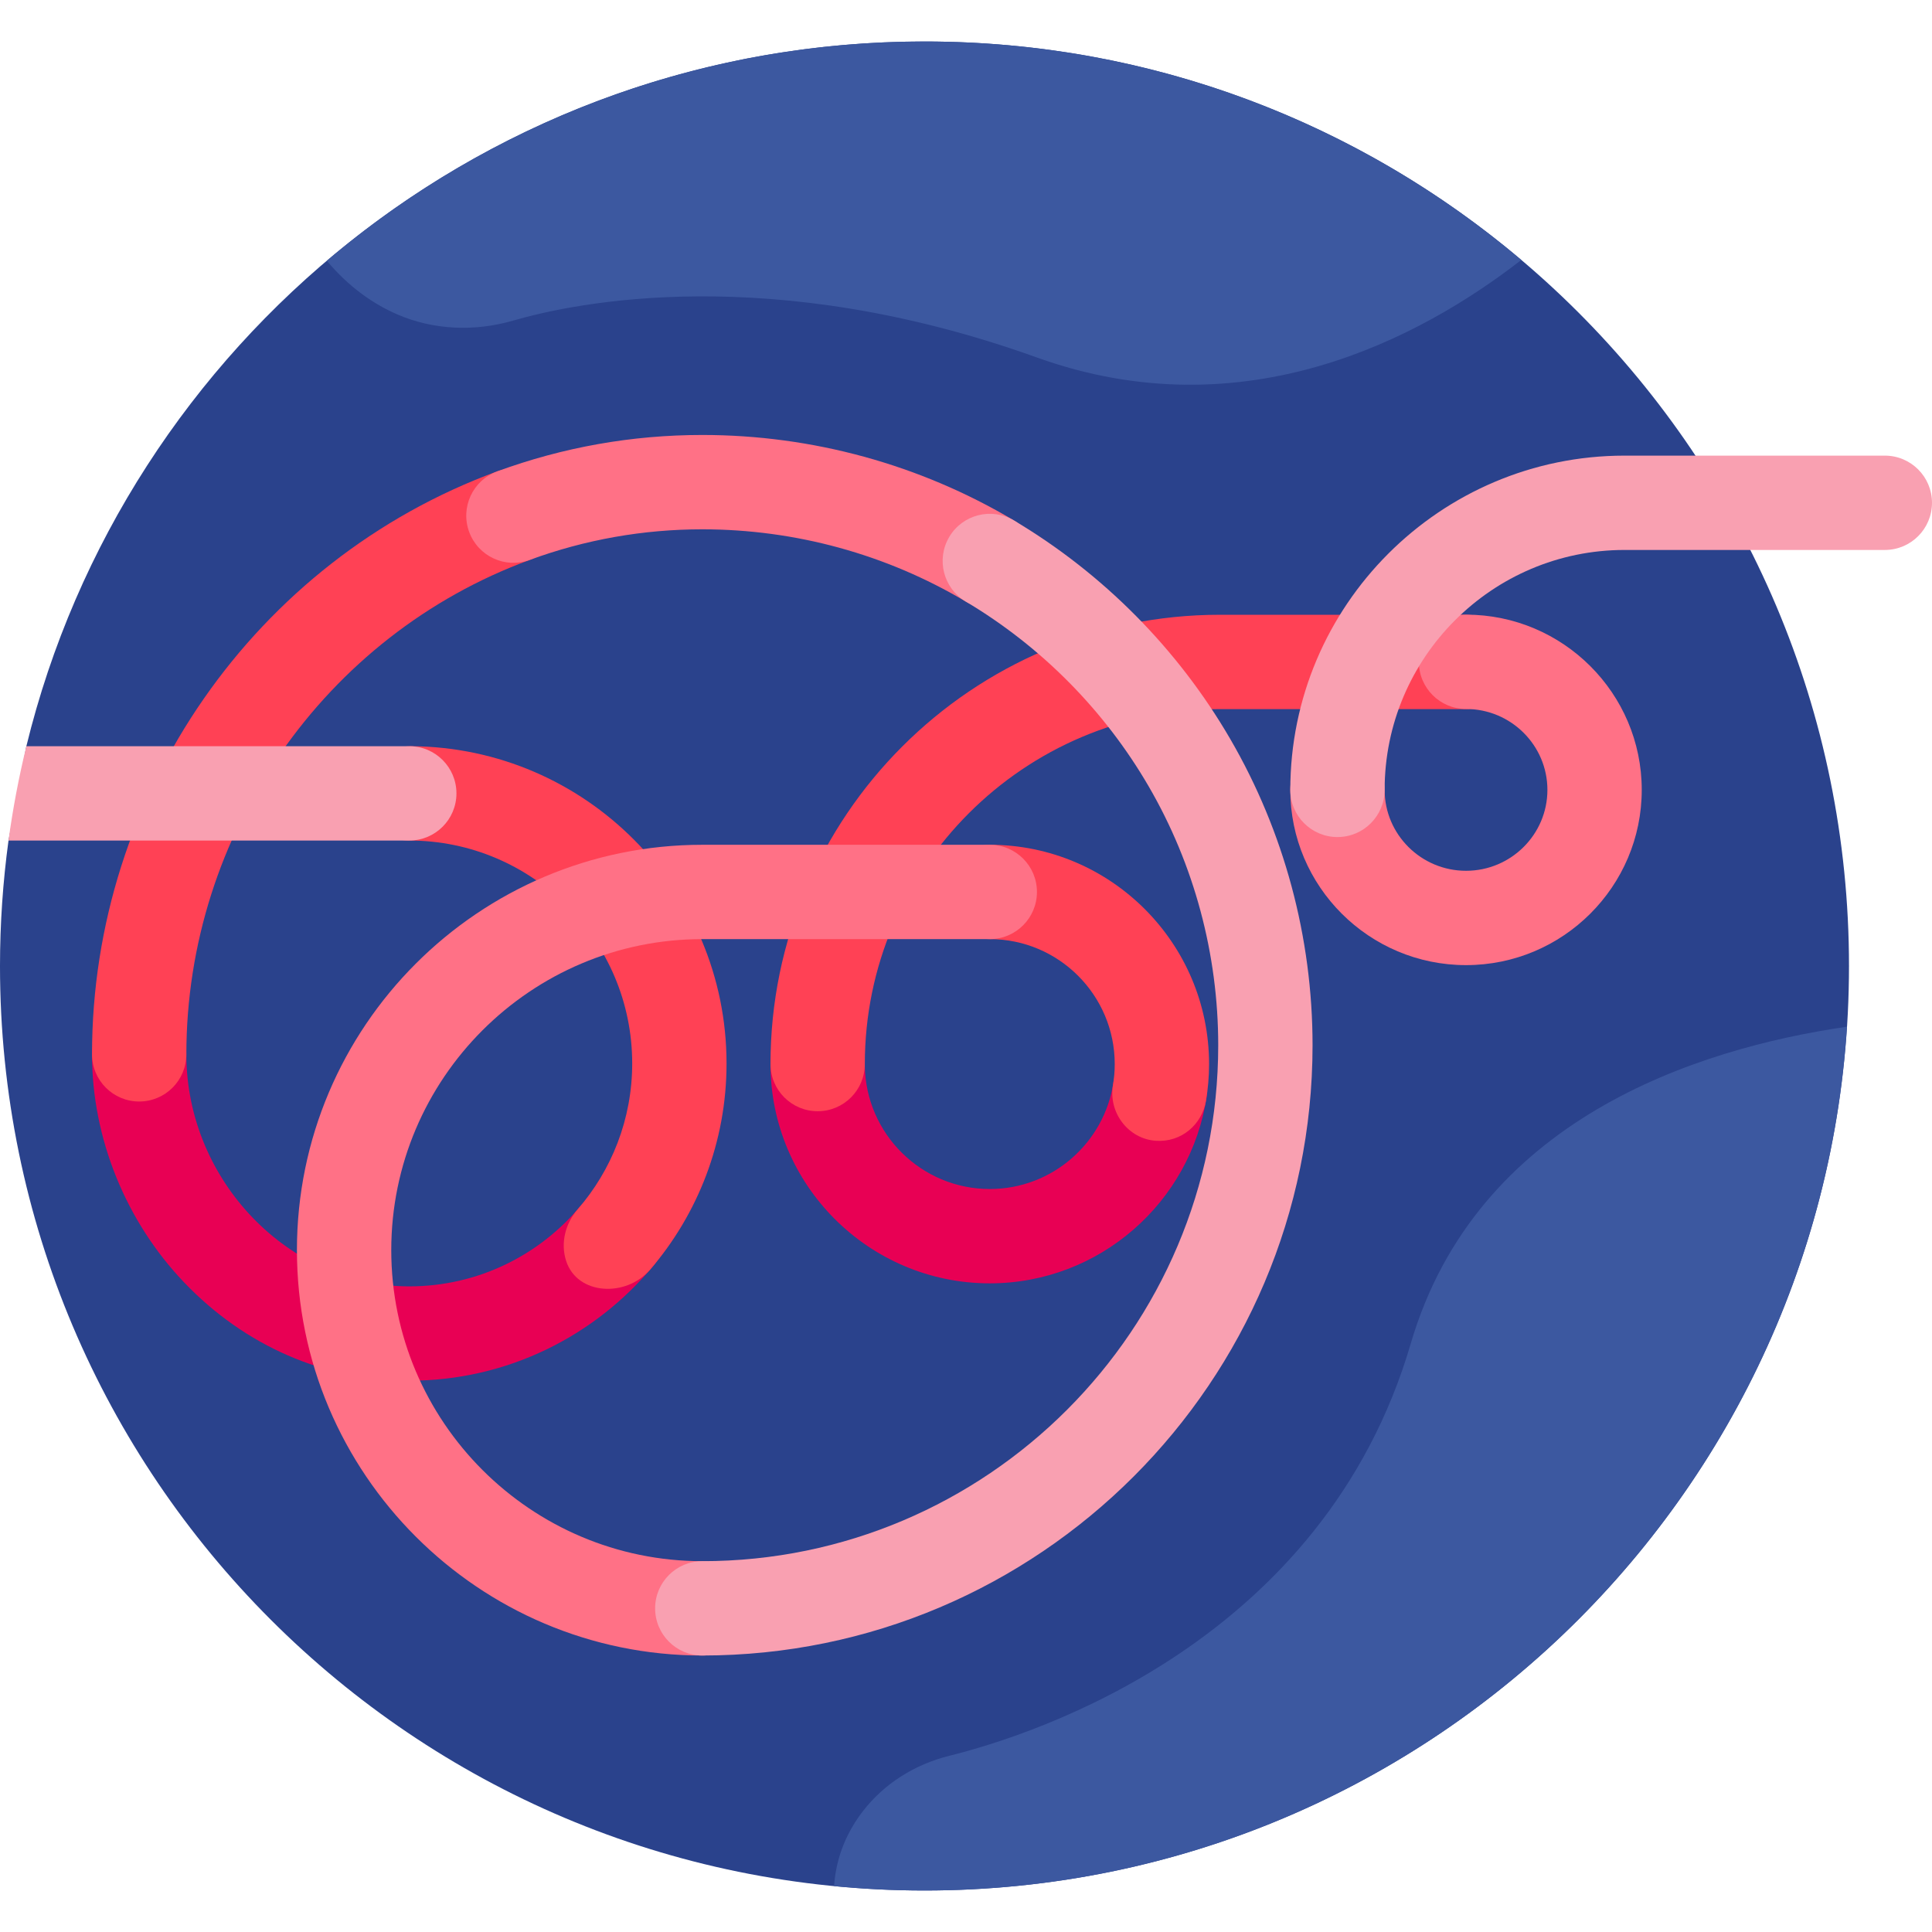 <svg id="Layer_1" enable-background="new 0 0 512 512" height="512" viewBox="0 0 512 512" width="512" xmlns="http://www.w3.org/2000/svg"><g><path d="m245.002 10.998c-115.237 0-211.874 79.566-238.016 186.753l-4.731 24.997c-1.476 10.876-2.255 21.972-2.255 33.252 0 135.311 109.691 245.002 245.002 245.002s245.002-109.691 245.002-245.002-109.691-245.002-245.002-245.002z" fill="#2a428c"/><path d="m170.274 316.98c-5.332-3.43-12.35-2.289-16.405 2.584-10.843 13.029-27.169 21.338-45.406 21.338-31.953 0-58.959-28.036-59.076-61.273-.024-6.742-5.355-12.496-12.094-12.71-7.089-.225-12.907 5.455-12.907 12.494 0 22.173 8.903 44.207 24.427 60.454 16.042 16.789 37.226 26.035 59.649 26.035 26.024 0 49.311-11.894 64.741-30.525 4.754-5.738 3.338-14.366-2.929-18.397z" fill="#e80054"/><path d="m192.54 281.826c0-46.161-37.394-83.753-83.481-84.074-6.658-.046-12.511 4.812-13.052 11.448-.602 7.377 5.207 13.55 12.457 13.55 32.575 0 59.076 26.502 59.076 59.076 0 14.786-5.468 28.314-14.48 38.686-3.244 3.734-4.548 8.887-3.044 13.599 2.92 9.148 15.904 9.799 22.304 2.329 12.595-14.702 20.22-33.781 20.22-54.614z" fill="#ff4155"/><g><path d="m36.887 291.913c-6.903 0-12.5-5.597-12.5-12.5 0-68.842 43.15-130.928 107.373-154.494 6.479-2.376 13.663.947 16.041 7.43 2.378 6.48-.948 13.662-7.429 16.041-54.421 19.969-90.985 72.623-90.985 131.023 0 6.903-5.596 12.5-12.5 12.5z" fill="#ff4155"/></g><path d="m307.397 276.479c-6.097 0-11.44 4.372-12.337 10.402-2.345 15.776-16.006 28.22-32.759 28.22-18.125 0-32.895-14.638-33.11-32.712-.079-6.638-4.977-12.403-11.6-12.868-7.312-.514-13.403 5.266-13.403 12.468 0 32.043 26.069 58.112 58.113 58.112 29.132 0 53.277-21.547 57.466-49.408 1.128-7.497-4.787-14.214-12.37-14.214z" fill="#e80054"/><path d="m262.302 223.876c-.535 0-1.058.045-1.575.11v24.78c.517.065 1.04.11 1.575.11 18.258 0 33.113 14.854 33.113 33.113 0 1.901-.162 3.765-.472 5.579-1.239 7.249 4.028 14.246 11.365 14.749 6.868.47 12.238-4.405 13.284-10.552.541-3.179.824-6.446.824-9.777-.001-32.043-26.071-58.112-58.114-58.112z" fill="#ff4155"/><g><path d="m216.689 294.489c-6.903 0-12.5-5.597-12.5-12.5 0-65.655 53.414-119.069 119.069-119.069h65.253c6.903 0 12.5 5.597 12.5 12.5s-5.597 12.5-12.5 12.5h-65.253c-51.87 0-94.069 42.199-94.069 94.069 0 6.904-5.597 12.5-12.5 12.5z" fill="#ff4155"/></g><path d="m108.463 197.75h-101.477c-1.995 8.181-3.581 16.521-4.732 25h106.209c6.904 0 12.5-5.597 12.5-12.5s-5.596-12.5-12.5-12.5z" fill="#f9a0b1"/><g><path d="m262.3 161.169c-2.174 0-4.376-.567-6.38-1.76-21.039-12.519-45.177-19.136-69.806-19.136-15.675 0-31.064 2.73-45.742 8.116-6.48 2.377-13.663-.949-16.041-7.43-2.378-6.482.948-13.663 7.429-16.041 17.444-6.4 35.731-9.646 54.353-9.646 29.127 0 57.686 7.833 82.59 22.651 5.933 3.53 7.88 11.201 4.35 17.134-2.336 3.93-6.491 6.112-10.753 6.112z" fill="#ff7186"/></g><g><path d="m186.114 438.727c-59.234 0-107.425-48.191-107.425-107.426 0-59.234 48.191-107.425 107.425-107.425h76.188c6.904 0 12.5 5.597 12.5 12.5s-5.596 12.5-12.5 12.5h-76.188c-45.45 0-82.425 36.976-82.425 82.425 0 45.45 36.976 82.426 82.425 82.426 6.904 0 12.5 5.597 12.5 12.5s-5.596 12.5-12.5 12.5z" fill="#ff7186"/></g><g><path d="m388.511 255.768c-25.678 0-46.568-20.833-46.568-46.439 0-6.903 5.597-12.5 12.5-12.5s12.5 5.597 12.5 12.5c0 11.821 9.675 21.439 21.568 21.439s21.568-9.618 21.568-21.439-9.675-21.439-21.568-21.439c-6.904 0-12.5-5.597-12.5-12.5s5.596-12.5 12.5-12.5c25.678 0 46.568 20.833 46.568 46.439 0 25.607-20.89 46.439-46.568 46.439z" fill="#ff7186"/></g><g><path d="m354.443 221.829c-6.904 0-12.5-5.597-12.5-12.5 0-48.845 39.738-88.583 88.583-88.583h68.974c6.903 0 12.5 5.597 12.5 12.5s-5.597 12.5-12.5 12.5h-68.974c-35.06 0-63.583 28.523-63.583 63.583 0 6.903-5.596 12.5-12.5 12.5z" fill="#f9a0b1"/></g><g><path d="m186.114 438.727c-6.904 0-12.5-5.597-12.5-12.5s5.596-12.5 12.5-12.5c75.391 0 136.727-61.335 136.727-136.727 0-24.137-6.371-47.857-18.423-68.595-11.705-20.14-28.475-37.082-48.497-48.996-5.933-3.53-7.881-11.201-4.351-17.134 3.53-5.934 11.203-7.88 17.134-4.351 23.668 14.083 43.492 34.11 57.328 57.918 14.267 24.549 21.809 52.612 21.809 81.157-.001 89.178-72.551 161.728-161.727 161.728z" fill="#f9a0b1"/></g><g fill="#3c58a0"><path d="m245.002 10.998c-60.4 0-115.682 21.868-158.39 58.105 5.957 7.117 12.475 11.52 18.625 14.194 9.702 4.219 20.625 4.605 30.785 1.657 16.369-4.749 68.082-15.607 138.791 9.796 55.004 19.761 101.704-5.174 128.342-25.852-42.678-36.113-97.867-57.9-158.153-57.9z"/><path d="m245.002 501.002c129.904 0 236.176-101.106 244.463-228.916-40.06 5.836-98.225 24.65-115.606 83.997-23.125 78.965-99.357 103.529-122.28 109.22-9.072 2.253-17.271 7.339-22.961 14.755-3.856 5.027-7.017 11.57-7.579 19.775 7.886.766 15.877 1.169 23.963 1.169z"/></g></g></svg>